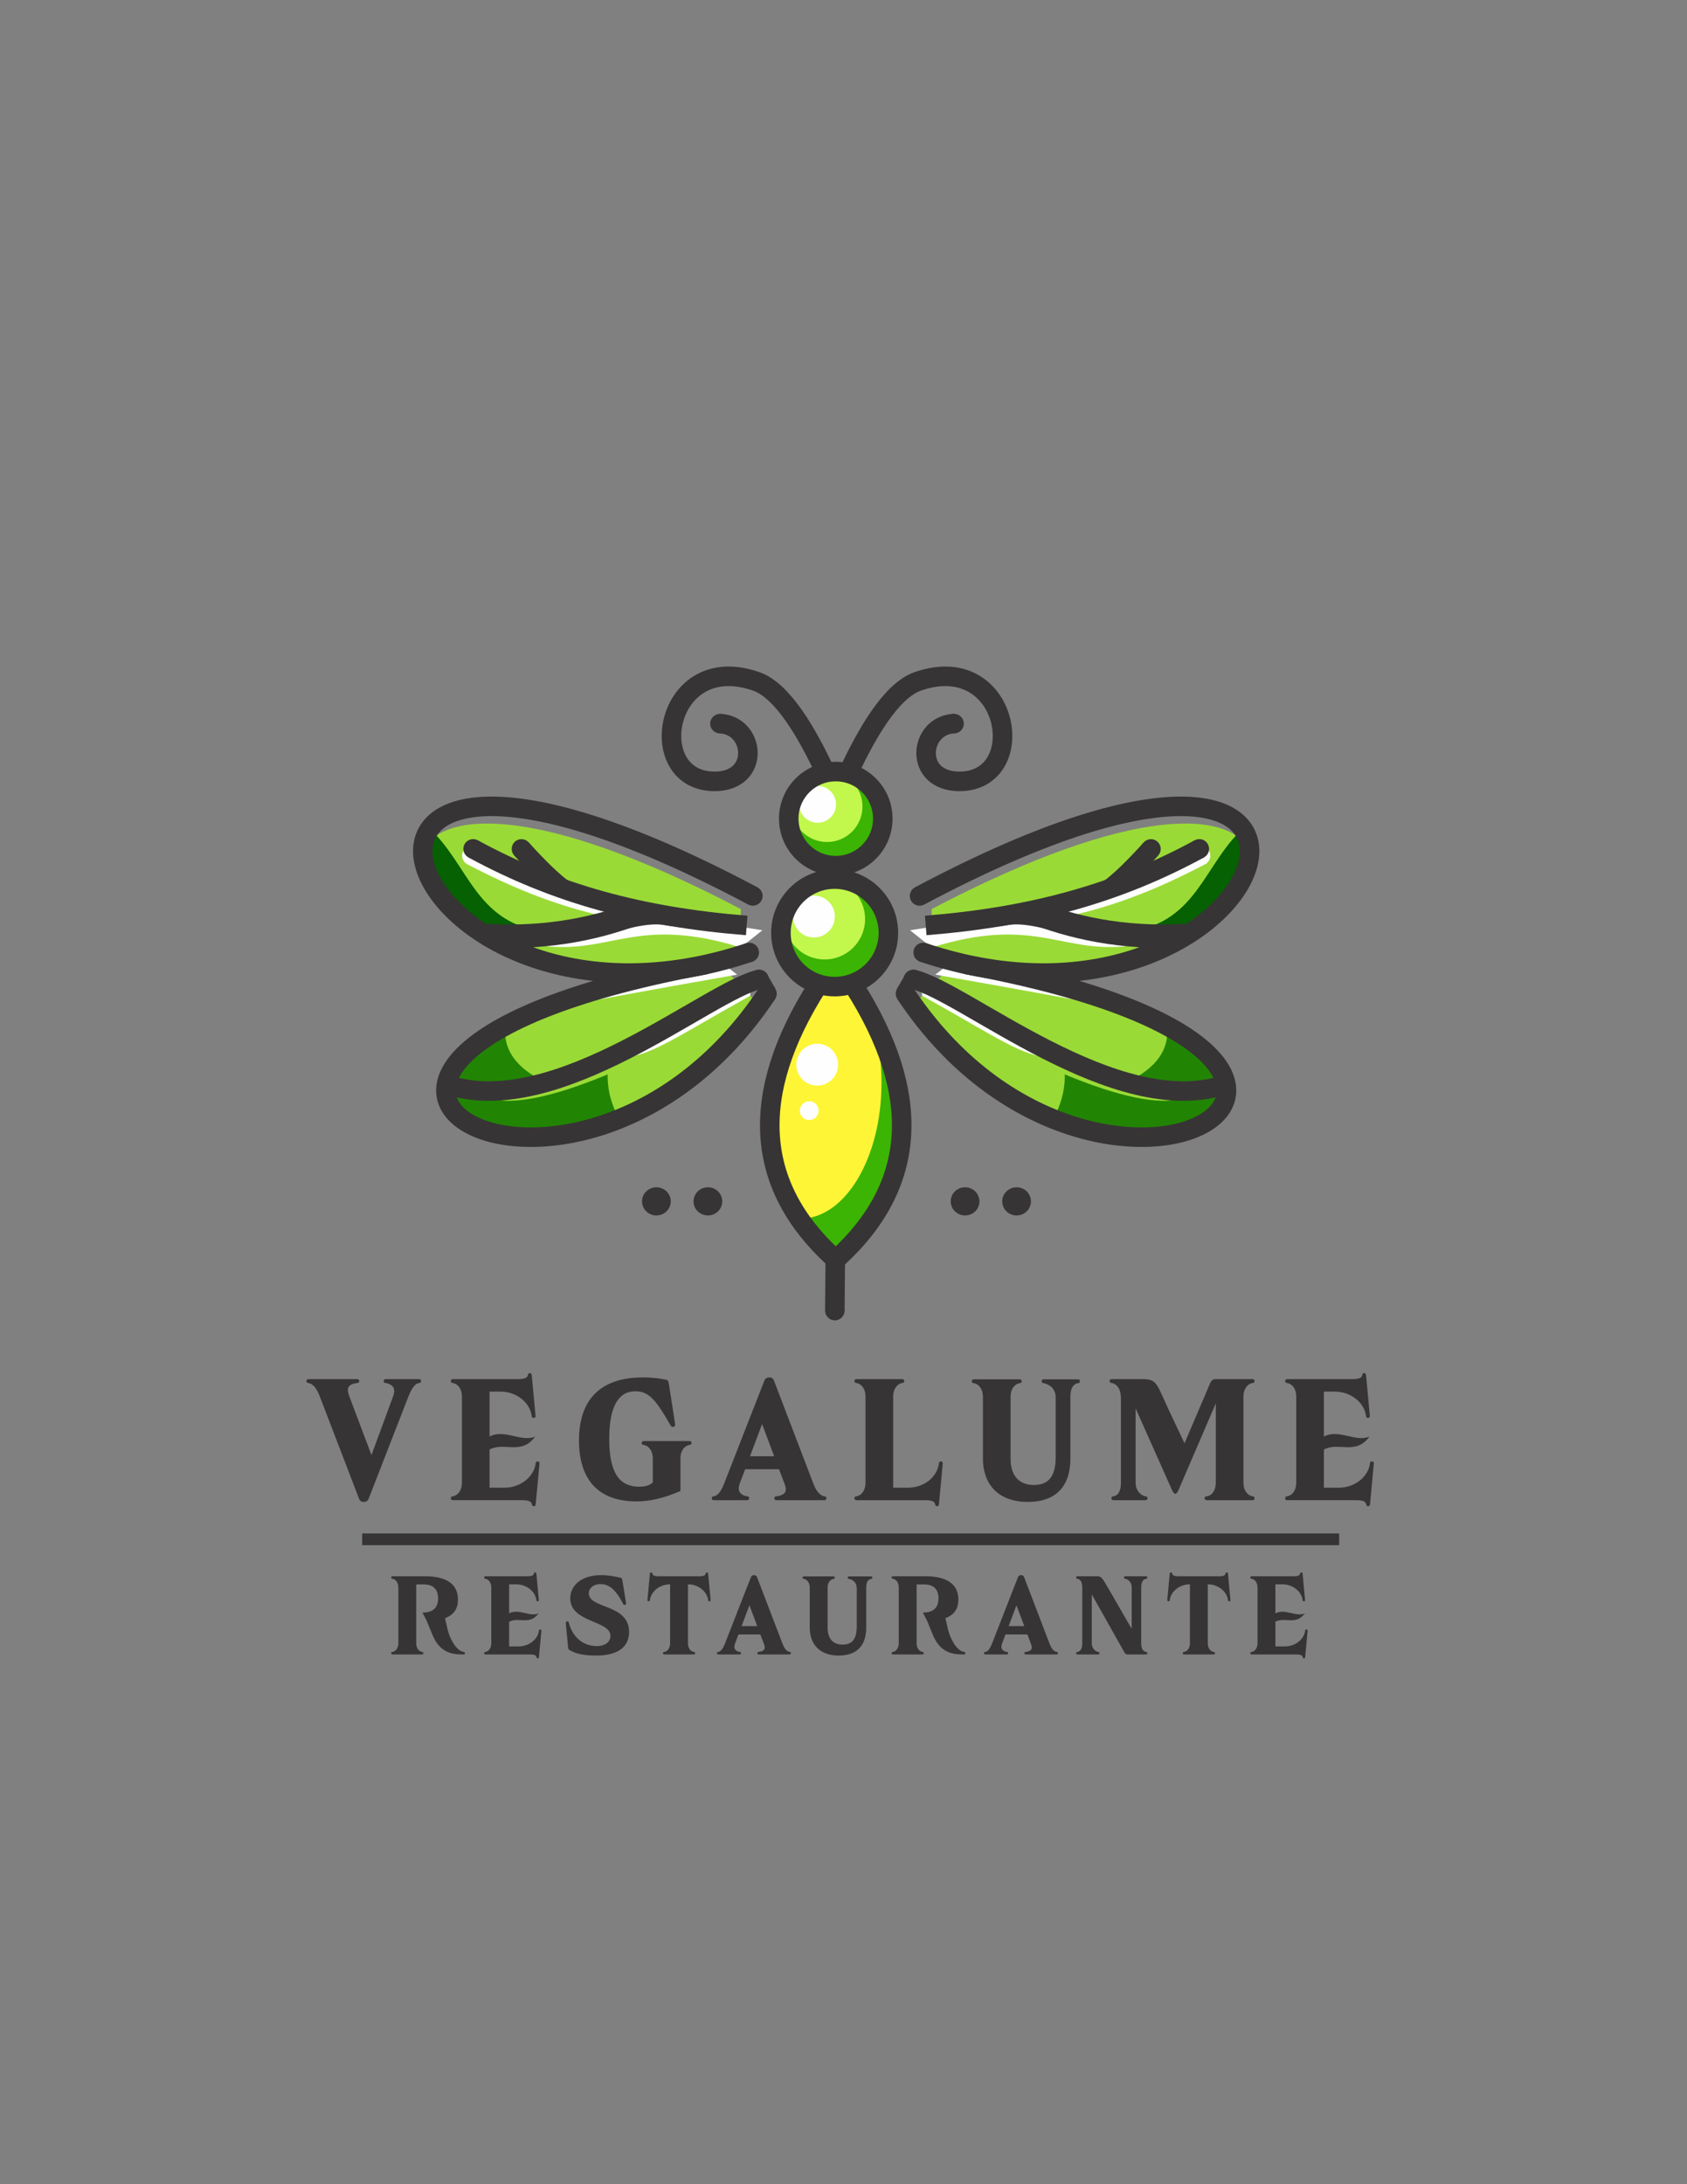 <?xml version="1.0" encoding="UTF-8"?>
<!DOCTYPE svg PUBLIC "-//W3C//DTD SVG 1.1//EN" "http://www.w3.org/Graphics/SVG/1.1/DTD/svg11.dtd">
<!-- Creator: CorelDRAW (Evaluation Version) -->
<svg xmlns="http://www.w3.org/2000/svg" xml:space="preserve" width="215.9mm" height="279.4mm" version="1.1" style="shape-rendering:geometricPrecision; text-rendering:geometricPrecision; image-rendering:optimizeQuality; fill-rule:evenodd; clip-rule:evenodd"
viewBox="0 0 21590 27940"
 xmlns:xlink="http://www.w3.org/1999/xlink"
 xmlns:xodm="http://www.corel.com/coreldraw/odm/2003">
 <rect x="0" y="0" width="21590" height="27940" fill="#808080" stroke="none"/>
 <defs>
  <style type="text/css">
   <![CDATA[
    .str5 {stroke:#373435;stroke-width:100;stroke-miterlimit:22.926}
    .str4 {stroke:#373435;stroke-width:300;stroke-miterlimit:22.926}
    .str6 {stroke:#373435;stroke-width:150;stroke-miterlimit:22.926}
    .str0 {stroke:#373435;stroke-width:250;stroke-miterlimit:22.926}
    .str3 {stroke:#FEFEFE;stroke-width:20;stroke-miterlimit:22.926}
    .str1 {stroke:#3BB403;stroke-width:20;stroke-miterlimit:22.926}
    .str2 {stroke:#C2F74C;stroke-width:20;stroke-miterlimit:22.926}
    .fil2 {fill:none}
    .fil4 {fill:#FEFEFE}
    .fil6 {fill:#FEFEFE}
    .fil3 {fill:#373435}
    .fil9 {fill:#056102}
    .fil7 {fill:#218503}
    .fil0 {fill:#3BB403}
    .fil8 {fill:#9ADA36}
    .fil5 {fill:#C2F74C}
    .fil1 {fill:#FEF536}
    .fil10 {fill:#373435;fill-rule:nonzero}
   ]]>
  </style>
 </defs>
 <g id="Layer_x0020_1">
  <g id="_1297315805136">
   <g>
    <g>
     <polygon class="fil0" points="9874.97,13569.75 11517.63,13569.75 11517.63,15141.48 11506.17,15133.41 10898.74,15995.57 10460.47,15995.57 9910.84,15127.87 9874.97,15150.59 "/>
     <path class="fil1" d="M10988 12642.03c181.55,312.8 293.38,739.42 293.38,1209.79 0,959.43 -465.06,1737.2 -1038.75,1737.2 -21.11,0 -42.07,-1.07 -62.87,-3.15l-417.67 -987.77 325.39 -1378.53 383.87 -577.54 516.65 0z"/>
     <path class="fil2 str0" d="M10464.29 12611.24c-881.54,1386.72 -811.95,2547.44 208.77,3482.18"/>
     <path class="fil2 str0" d="M10926.98 12611.24c881.54,1386.72 811.95,2547.44 -208.77,3482.18"/>
     <circle class="fil3" cx="10684.14" cy="16765.04" r="124.85"/>
     <line class="fil2 str0" x1="10684.13" y1="16765.05" x2="10690.32" y2= "16037.74" />
     <circle class="fil4" cx="10458.85" cy="13619.05" r="267.59"/>
     <circle class="fil4" cx="10356.38" cy="14207.14" r="120.22"/>
     <circle class="fil0 str1" cx="10686.64" cy="10470.18" r="501.61"/>
     <circle class="fil5 str2" cx="10584.24" cy="10317.32" r="443.73"/>
     <circle class="fil6 str3" cx="10464.03" cy="10289.12" r="225.58"/>
     <circle class="fil2 str0" cx="10696" cy="10471.67" r="601.68"/>
     <circle class="fil0 str1" cx="10671.2" cy="11931.07" r="573.29"/>
     <circle class="fil5 str2" cx="10554.16" cy="11756.37" r="507.13"/>
     <circle class="fil6 str3" cx="10416.78" cy="11724.14" r="257.81"/>
     <circle class="fil2 str0" cx="10681.9" cy="11932.77" r="687.66"/>
     <path class="fil2 str0" d="M10869.22 9858.65c217.15,-460.17 530.51,-1021.77 876.44,-1142.52 1177.84,-411.16 1455.31,1270.11 540.3,1279.14 -604.46,5.97 -531.77,-730.32 -63.59,-739.62"/>
     <circle class="fil3" cx="12210.14" cy="9256.83" r="124.85"/>
     <path class="fil2 str0" d="M10554.39 9858.65c-217.15,-460.17 -530.51,-1021.77 -876.44,-1142.52 -1177.84,-411.16 -1455.31,1270.11 -540.3,1279.14 604.46,5.97 531.77,-730.32 63.59,-739.62"/>
     <circle class="fil3" cx="9213.48" cy="9256.83" r="124.85"/>
    </g>
    <g>
     <g>
      <polygon class="fil7" points="12338.79,12339.8 12961.33,12339.8 15235.2,13240.37 15674.82,13614.75 15674.82,14182.33 15302.69,14545.59 13892.19,14545.59 13044.06,14209.69 11801.4,13102.67 "/>
      <path class="fil8" d="M11690.52 12861.1l223.55 -248.58 1684.43 915.24c62.2,262.17 22.64,524.23 -118.69,786.19l-1277.85 -680.54 31.25 -22.62 -542.69 -749.69z"/>
      <path class="fil8" d="M12243.27 12291.09l2691.54 830.32c35.79,303.16 -136.41,544.48 -516.61,723.98l-2504.13 -1232.87 329.2 -321.43z"/>
      <path class="fil6" d="M12232.6 12264.35l1569.65 532.21c-735.61,-134.56 -1346.47,-244.3 -1832.59,-329.23l262.94 -202.98z"/>
      <path class="fil2 str0" d="M12358.72 12336.04c6668.81,1225.2 1697.21,4085.11 -770.78,375.37"/>
      <path class="fil6" d="M11793.78 12598.33l1651.74 925.58c-348.2,-1.1 -680.44,-249.52 -1643.23,-787.1l-8.51 -138.48z"/>
      <path class="fil8" d="M13511.8 13525.83l1611.75 528.63c-303.26,80.91 -802.2,-22.6 -1496.82,-310.54l-114.93 -218.09z"/>
      <path class="fil2 str0" d="M11675.85 12526.74c647.22,132.32 2603.51,1823.68 4013.66,1344.54"/>
      <circle class="fil3" cx="11587.93" cy="12711.42" r="124.85"/>
      <circle class="fil3" cx="11689.58" cy="12529.55" r="124.85"/>
      <circle class="fil3" cx="11689.58" cy="12529.55" r="124.85"/>
      <rect class="fil3" transform="matrix(0.867 0.498 -0.724 1.26 11589.9 12456.3)" width="89.86" height="151.35"/>
     </g>
     <g>
      <path class="fil8" d="M16005.35 10902.62l0 226.34 -313.26 507.41 -1489.21 780.56 31.13 59.4 -1542.46 0 -768.78 -238.06 0 -609.51c2618.5,-1372.99 3849.23,-1252.54 4082.58,-726.14z"/>
      <path class="fil9" d="M15925.31 11186.19l-21.76 -585.3c-495,461.98 -582.08,1178.77 -1422.92,1313.54l824.07 -28.28 620.61 -699.96z"/>
      <path class="fil6" d="M14300.34 11899.78l99.21 205.29c-830.46,80.64 -1176.33,-387.73 -2476.78,14.93l-276.07 -220.22 1409.39 -222.92 1244.25 222.92z"/>
      <path class="fil2 str0" d="M11769.95 11460.22c6569.02,-3492.19 4596.85,2260.92 30.56,718.52"/>
      <circle class="fil6" cx="15364.4" cy="10946.06" r="124.85"/>
      <path class="fil6" d="M13334.63 11634.93l1753.38 -640.67 320.54 68.61c-545.5,285.41 -1073.87,501.06 -1631.87,632.92l-442.05 -60.86z"/>
      <path class="fil2 str0" d="M11847.26 11838.22c1356.33,-108.04 2449.1,-407.58 3501.55,-979.73"/>
      <circle class="fil3" cx="15348.81" cy="10858.49" r="124.85"/>
      <circle class="fil3" cx="14730.03" cy="10859.17" r="124.85"/>
      <path class="fil2 str0" d="M14730.04 10859.17c-210.56,233.61 -385.27,402.98 -524.11,508.1"/>
      <path class="fil2 str4" d="M13181.63 11651.45c517.71,209.39 1187.03,362.56 1977.57,316.24"/>
      <circle class="fil3" cx="15149.32" cy="11944.17" r="124.85"/>
      <path class="fil2 str5" d="M12448.34 11845.72c156.37,-34.48 286.41,-34.39 437.49,-61.12 282.16,-49.92 655.93,100.3 1085.03,195.16"/>
      <circle class="fil3" cx="11768.26" cy="11460.81" r="124.85"/>
      <circle class="fil3" cx="11814.34" cy="12183.76" r="124.85"/>
     </g>
    </g>
    <g>
     <g>
      <polygon class="fil7" points="9064.73,12339.8 8442.19,12339.8 6168.32,13240.37 5728.7,13614.75 5728.7,14182.33 6100.83,14545.59 7511.33,14545.59 8359.46,14209.69 9602.12,13102.67 "/>
      <path class="fil8" d="M9713 12861.1l-223.55 -248.58 -1684.43 915.24c-62.2,262.17 -22.64,524.23 118.69,786.19l1277.85 -680.54 -31.25 -22.62 542.69 -749.69z"/>
      <path class="fil8" d="M9160.25 12291.09l-2691.54 830.32c-35.79,303.16 136.41,544.48 516.61,723.98l2504.13 -1232.87 -329.2 -321.43z"/>
      <path class="fil6" d="M9170.92 12264.35l-1569.65 532.21c735.61,-134.56 1346.47,-244.3 1832.59,-329.23l-262.94 -202.98z"/>
      <path class="fil2 str0" d="M9044.8 12336.04c-6668.81,1225.2 -1697.21,4085.11 770.78,375.37"/>
      <path class="fil6" d="M9609.74 12598.33l-1651.74 925.58c348.2,-1.1 680.44,-249.52 1643.23,-787.1l8.51 -138.48z"/>
      <path class="fil8" d="M7891.72 13525.83l-1611.75 528.63c303.26,80.91 802.2,-22.6 1496.82,-310.54l114.93 -218.09z"/>
      <path class="fil2 str0" d="M9727.67 12526.74c-647.22,132.32 -2603.51,1823.68 -4013.66,1344.54"/>
      <circle class="fil3" cx="9815.58" cy="12711.42" r="124.85"/>
      <circle class="fil3" cx="9713.94" cy="12529.55" r="124.85"/>
      <circle class="fil3" cx="9713.94" cy="12529.55" r="124.85"/>
      <rect class="fil3" transform="matrix(-0.867 0.498 0.724 1.26 9813.62 12456.3)" width="89.86" height="151.35"/>
     </g>
     <g>
      <path class="fil8" d="M5398.17 10902.62l0 226.34 313.26 507.41 1489.21 780.56 -31.13 59.4 1542.46 0 768.78 -238.06 0 -609.51c-2618.5,-1372.99 -3849.23,-1252.54 -4082.58,-726.14z"/>
      <path class="fil9" d="M5478.21 11186.19l21.76 -585.3c495,461.98 582.08,1178.77 1422.92,1313.54l-824.07 -28.28 -620.61 -699.96z"/>
      <path class="fil6" d="M7103.18 11899.78l-99.21 205.29c830.46,80.64 1176.33,-387.73 2476.78,14.93l276.07 -220.22 -1409.39 -222.92 -1244.25 222.92z"/>
      <path class="fil2 str0" d="M9633.57 11460.22c-6569.02,-3492.19 -4596.85,2260.92 -30.56,718.52"/>
      <circle class="fil6" cx="6039.11" cy="10946.06" r="124.85"/>
      <path class="fil6" d="M8068.89 11634.93l-1753.38 -640.67 -320.54 68.61c545.5,285.41 1073.87,501.06 1631.87,632.92l442.05 -60.86z"/>
      <path class="fil2 str0" d="M9556.26 11838.22c-1356.33,-108.04 -2449.1,-407.58 -3501.55,-979.73"/>
      <circle class="fil3" cx="6054.72" cy="10858.49" r="124.85"/>
      <circle class="fil3" cx="6673.48" cy="10859.17" r="124.85"/>
      <path class="fil2 str0" d="M6673.48 10859.17c210.56,233.61 385.27,402.98 524.11,508.1"/>
      <path class="fil2 str4" d="M8221.89 11651.45c-517.71,209.39 -1187.03,362.56 -1977.57,316.24"/>
      <circle class="fil3" cx="6254.2" cy="11944.17" r="124.85"/>
      <path class="fil2 str5" d="M8955.18 11845.72c-156.37,-34.48 -286.41,-34.39 -437.49,-61.12 -282.16,-49.92 -655.93,100.3 -1085.03,195.16"/>
      <circle class="fil3" cx="9635.25" cy="11460.81" r="124.85"/>
      <circle class="fil3" cx="9589.17" cy="12183.76" r="124.85"/>
     </g>
    </g>
   </g>
   <ellipse class="fil3" cx="12350.97" cy="15367.75" rx="183.83" ry="180.22"/>
   <ellipse class="fil3" cx="13010.04" cy="15367.75" rx="183.83" ry="180.22"/>
   <ellipse class="fil3" cx="8400.43" cy="15367.75" rx="183.83" ry="180.22"/>
   <ellipse class="fil3" cx="9059.5" cy="15367.75" rx="183.83" ry="180.22"/>
  </g>
  <path class="fil10" d="M4654.3 19212.25c30.96,0 53.08,-13.27 64.14,-42.03l508.72 -1307.18c44.23,-110.59 86.26,-165.88 139.34,-172.52 17.7,-2.21 22.12,-8.84 22.12,-24.33 0,-15.48 -8.85,-24.33 -24.33,-24.33l-429.09 0c-15.48,0 -24.33,8.85 -24.33,24.33 0,15.49 4.42,22.12 22.12,24.33 117.22,22.12 128.28,90.69 97.32,172.52l-276.48 749.81 -283.11 -749.81c-42.03,-110.59 -15.48,-157.03 103.95,-172.52 17.7,-2.21 22.12,-8.84 22.12,-24.33 0,-15.48 -8.85,-24.33 -24.33,-24.33l-625.94 0c-15.48,0 -24.33,8.85 -24.33,24.33 0,15.49 4.42,22.12 22.12,24.33 75.2,13.27 117.22,90.69 148.19,172.52l502.08 1307.18c11.06,28.76 28.75,42.03 59.72,42.03z"/>
  <path id="_1" class="fil10" d="M6831.65 19267.54c15.48,0 22.12,-11.06 24.33,-26.54l48.66 -521.99c2.21,-15.48 -8.85,-24.33 -24.33,-24.33 -15.49,0 -22.12,4.43 -24.33,22.12 -22.12,179.16 -201.28,314.08 -400.34,314.08l-190.22 0 0 -488.81c190.22,-101.74 406.98,77.41 583.92,-165.89 -176.94,77.42 -393.7,-101.74 -583.92,0l0 -575.07 139.35 0c199.06,0 378.22,134.92 400.34,314.08 2.21,17.69 8.84,22.12 24.33,22.12 15.48,0 26.54,-8.85 24.33,-24.33l-48.66 -521.99c-2.22,-15.48 -8.85,-26.54 -24.33,-26.54 -15.49,0 -19.91,6.64 -24.33,24.33 -8.85,39.81 -44.24,53.08 -137.14,53.08l-825 0c-15.48,0 -24.33,8.85 -24.33,24.33 0,15.49 4.42,22.12 22.12,24.33 75.2,13.27 119.43,84.05 119.43,172.52l0 1105.91c0,88.47 -44.23,159.25 -119.43,172.52 -17.7,2.21 -22.12,8.85 -22.12,24.33 0,15.48 8.85,24.33 24.33,24.33l875.87 0c92.9,0 128.29,13.27 137.14,53.08 4.42,17.7 8.84,24.33 24.33,24.33z"/>
  <path id="_2" class="fil10" d="M8141.96 19205.61c176.95,0 342.83,-37.6 566.23,-132.71l0 -418.03c0,-88.47 44.23,-159.25 119.43,-172.52 17.7,-2.21 22.12,-8.85 22.12,-24.33 0,-15.48 -8.85,-24.33 -24.33,-24.33l-588.34 0c-15.48,0 -24.33,8.85 -24.33,24.33 0,15.48 4.42,22.12 22.12,24.33 75.2,13.27 119.44,84.05 119.44,172.52l0 309.66c-37.6,33.17 -86.26,53.08 -172.52,53.08 -247.73,0 -384.86,-163.68 -384.86,-612.67 0,-424.67 123.86,-608.25 336.2,-608.25 174.73,0 269.84,123.86 448.99,437.94 17.7,30.96 64.15,24.33 57.51,-19.91l-79.63 -513.14c-6.63,-39.81 -15.48,-46.45 -30.96,-50.87 -68.57,-15.48 -170.31,-30.97 -298.6,-30.97 -533.04,0 -820.58,269.85 -820.58,807.32 0,524.19 272.06,778.55 732.11,778.55z"/>
  <path id="_3" class="fil10" d="M9133.78 19190.13l429.09 0c15.48,0 24.33,-8.85 24.33,-24.33 0,-15.48 -4.42,-22.12 -22.12,-24.33 -117.22,-22.12 -126.07,-90.68 -95.11,-172.52l66.36 -174.73 433.51 0 66.36 174.73c30.96,81.84 46.45,152.61 -103.96,172.52 -17.69,2.21 -22.12,8.85 -22.12,24.33 0,15.48 8.85,24.33 24.33,24.33l617.1 0c15.48,0 24.33,-8.85 24.33,-24.33 0,-15.48 -4.42,-22.12 -22.12,-24.33 -75.2,-13.27 -117.22,-90.68 -148.19,-172.52l-499.87 -1307.18c-11.06,-28.75 -28.75,-42.03 -59.72,-42.03 -30.96,0 -53.08,13.28 -64.14,42.03l-510.93 1307.18c-42.02,110.59 -86.26,165.88 -139.34,172.52 -17.7,2.21 -22.12,8.85 -22.12,24.33 0,15.48 8.85,24.33 24.33,24.33zm464.48 -561.8l154.83 -411.4 154.82 411.4 -309.65 0z"/>
  <path id="_4" class="fil10" d="M11992.36 19267.54c15.49,0 22.12,-11.06 24.33,-26.54l48.66 -521.99c2.21,-15.48 -8.84,-24.33 -24.33,-24.33 -15.48,0 -22.11,4.43 -24.33,22.12 -22.11,179.16 -190.21,314.08 -400.33,314.08l-185.8 0 0 -1167.84c0,-88.47 44.24,-159.25 119.44,-172.52 17.7,-2.21 22.12,-8.84 22.12,-24.33 0,-15.48 -8.85,-24.33 -24.33,-24.33l-588.34 0c-15.48,0 -24.33,8.85 -24.33,24.33 0,15.49 4.42,22.12 22.12,24.33 75.2,13.27 119.43,84.05 119.43,172.52l0 1105.91c0,88.47 -44.23,159.25 -119.43,172.52 -17.7,2.21 -22.12,8.85 -22.12,24.33 0,15.48 8.85,24.33 24.33,24.33l871.45 0c92.9,0 128.29,13.27 137.13,53.08 4.43,17.7 8.85,24.33 24.33,24.33z"/>
  <path id="_5" class="fil10" d="M13154.49 19212.25c353.89,0 544.1,-194.64 544.1,-552.95l0 -794.04c0,-88.48 24.33,-159.25 99.53,-172.53 17.7,-2.21 22.12,-8.84 22.12,-24.33 0,-15.48 -8.85,-24.33 -24.33,-24.33l-440.15 0c-15.48,0 -24.33,8.85 -24.33,24.33 0,15.49 4.42,22.12 22.12,24.33 75.2,13.28 157.04,68.57 157.04,185.8l0 760.86c0,249.93 -95.11,356.1 -278.69,356.1 -214.55,0 -298.6,-145.98 -298.6,-336.19l0 -794.04c0,-88.48 44.24,-159.25 119.44,-172.53 17.7,-2.21 22.12,-8.84 22.12,-24.33 0,-15.48 -8.85,-24.33 -24.33,-24.33l-588.34 0c-15.48,0 -24.33,8.85 -24.33,24.33 0,15.49 4.42,22.12 22.12,24.33 75.2,13.28 119.43,84.05 119.43,172.53l0 794.04c0,309.65 179.16,552.95 575.08,552.95z"/>
  <path id="_6" class="fil10" d="M14248.05 19190.13l413.6 0c15.49,0 24.33,-8.85 24.33,-24.33 0,-15.48 -4.42,-22.12 -22.11,-24.33 -75.21,-13.27 -130.5,-84.05 -130.5,-172.52l0 -953.29 466.69 1046.19c28.76,61.93 55.3,61.93 81.84,0l477.75 -1110.33 0 1017.43c0,88.47 -44.24,163.67 -119.44,172.52 -17.69,2.21 -24.33,8.85 -24.33,24.33 0,15.48 11.06,24.33 26.54,24.33l588.34 0c15.49,0 24.33,-8.85 24.33,-24.33 0,-15.48 -4.42,-22.12 -22.11,-24.33 -75.2,-13.27 -119.44,-84.05 -119.44,-172.52l0 -1105.91c0,-88.47 44.24,-159.25 119.44,-172.52 17.69,-2.21 22.11,-8.84 22.11,-24.33 0,-15.48 -8.84,-24.33 -24.33,-24.33l-479.96 0c-48.66,0 -61.93,48.66 -81.83,95.11l-309.66 725.47 -190.21 -402.54c-163.68,-345.05 -154.83,-411.4 -325.14,-418.04l-418.03 0c-15.48,0 -24.33,8.85 -24.33,24.33 0,15.49 4.42,22.12 22.12,24.33 75.2,13.27 119.43,84.05 119.43,172.52l2.22 -8.84 0 1114.75c0,88.47 -24.33,159.25 -99.54,172.52 -17.69,2.21 -22.11,8.85 -22.11,24.33 0,15.48 8.84,24.33 24.33,24.33z"/>
  <path id="_7" class="fil10" d="M17509.18 19267.54c15.48,0 22.12,-11.06 24.33,-26.54l48.66 -521.99c2.21,-15.48 -8.85,-24.33 -24.33,-24.33 -15.49,0 -22.12,4.43 -24.33,22.12 -22.12,179.16 -201.28,314.08 -400.34,314.08l-190.22 0 0 -488.81c190.22,-101.74 406.98,77.41 583.92,-165.89 -176.94,77.42 -393.7,-101.74 -583.92,0l0 -575.07 139.35 0c199.06,0 378.22,134.92 400.34,314.08 2.21,17.69 8.84,22.12 24.33,22.12 15.48,0 26.54,-8.85 24.33,-24.33l-48.66 -521.99c-2.22,-15.48 -8.85,-26.54 -24.33,-26.54 -15.49,0 -19.91,6.64 -24.33,24.33 -8.85,39.81 -44.24,53.08 -137.14,53.08l-825 0c-15.48,0 -24.33,8.85 -24.33,24.33 0,15.49 4.42,22.12 22.12,24.33 75.2,13.27 119.43,84.05 119.43,172.52l0 1105.91c0,88.47 -44.23,159.25 -119.43,172.52 -17.7,2.21 -22.12,8.85 -22.12,24.33 0,15.48 8.85,24.33 24.33,24.33l875.87 0c92.9,0 128.29,13.27 137.14,53.08 4.42,17.7 8.84,24.33 24.33,24.33z"/>
  <path class="fil10" d="M5022.3 21163.59l380.03 0c10,0 15.72,-5.71 15.72,-15.72 0,-10 -2.86,-14.28 -14.29,-15.71 -48.57,-8.57 -77.15,-54.29 -77.15,-111.44l0 -752.92 97.15 0c120.01,0 182.88,61.44 182.88,178.59 0,127.15 -74.3,181.44 -200.02,181.44l52.86 102.87 78.58 190.01c100.01,240.02 280.02,242.88 397.18,242.88 10,0 14.28,-4.29 14.28,-14.29l0 -2.85c0,-8.58 -4.28,-14.29 -14.28,-15.72 -104.3,-11.43 -185.73,-194.3 -205.74,-282.88l-34.28 -148.58c115.72,-42.86 165.72,-122.87 165.72,-238.6 0,-194.3 -144.29,-297.16 -420.03,-297.16l-418.61 0c-10,0 -15.71,5.71 -15.71,15.71 0,10 2.85,14.29 14.28,15.72 48.58,8.57 77.15,54.29 77.15,111.44l0 714.34c0,57.15 -28.57,102.87 -77.15,111.44 -11.43,1.43 -14.28,5.71 -14.28,15.71 0,10.01 5.71,15.72 15.71,15.72z"/>
  <path id="_1_0" class="fil10" d="M6881.63 21213.59c10,0 14.29,-7.14 15.71,-17.14l31.43 -337.17c1.43,-10 -5.71,-15.72 -15.71,-15.72 -10,0 -14.29,2.86 -15.72,14.29 -14.28,115.72 -130.01,202.87 -258.59,202.87l-122.87 0 0 -315.74c122.87,-65.72 262.88,50.01 377.18,-107.15 -114.3,50.01 -254.31,-65.72 -377.18,0l0 -371.46 90.01 0c128.58,0 244.31,87.15 258.59,202.88 1.43,11.43 5.72,14.28 15.72,14.28 10,0 17.14,-5.71 15.72,-15.71l-31.44 -337.17c-1.42,-10 -5.71,-17.15 -15.71,-17.15 -10,0 -12.86,4.29 -15.72,15.72 -5.71,25.71 -28.57,34.29 -88.58,34.29l-532.9 0c-10,0 -15.71,5.71 -15.71,15.71 0,10 2.85,14.29 14.28,15.72 48.58,8.57 77.15,54.29 77.15,111.44l0 714.34c0,57.15 -28.57,102.87 -77.15,111.44 -11.43,1.43 -14.28,5.71 -14.28,15.71 0,10.01 5.71,15.72 15.71,15.72l565.76 0c60.01,0 82.87,8.57 88.58,34.29 2.86,11.43 5.72,15.71 15.72,15.71z"/>
  <path id="_2_1" class="fil10" d="M7629.43 21177.88c262.88,0 421.46,-98.58 421.46,-302.89 0,-360.03 -515.75,-292.88 -515.75,-494.32 0,-67.15 62.86,-117.15 148.58,-117.15 92.87,0 184.3,44.28 291.45,254.3 10,20 41.44,15.72 37.15,-12.86l-47.15 -288.59c-4.28,-25.72 -10,-30 -20,-32.86 -44.29,-10 -138.58,-34.29 -252.88,-34.29 -265.73,0 -394.32,144.3 -394.32,295.74 0,314.31 514.33,281.45 514.33,480.04 0,84.29 -75.72,131.44 -172.87,131.44 -182.87,0 -314.31,-120.01 -361.46,-304.31 -5.71,-21.43 -40,-15.72 -37.14,12.86l30 310.02c2.86,25.72 11.43,27.15 20,32.86 62.86,41.43 168.59,70.01 338.6,70.01z"/>
  <path id="_3_2" class="fil10" d="M8500.1 21163.59l380.03 0c10,0 15.72,-5.71 15.72,-15.72 0,-10 -2.86,-14.28 -14.29,-15.71 -48.58,-8.57 -77.15,-54.29 -77.15,-111.44l0 -754.35c128.58,0 244.31,87.15 258.59,202.88 1.43,11.43 5.72,14.28 15.72,14.28 10,0 17.14,-5.71 15.71,-15.71l-31.43 -337.17c-1.43,-10 -5.71,-17.15 -15.71,-17.15 -10,0 -12.86,4.29 -15.72,15.72 -5.71,25.71 -28.57,34.29 -88.58,34.29l-505.75 0c-60.01,0 -82.87,-8.58 -88.58,-34.29 -2.86,-11.43 -5.72,-15.72 -15.72,-15.72 -10,0 -14.28,7.15 -15.71,17.15l-31.43 337.17c-1.43,10 5.71,15.71 15.71,15.71 10,0 14.29,-2.85 15.72,-14.28 14.28,-112.87 127.15,-202.88 258.59,-202.88l0 754.35c0,57.15 -28.57,102.87 -77.15,111.44 -11.43,1.43 -14.29,5.71 -14.29,15.71 0,10.01 5.72,15.72 15.72,15.72z"/>
  <path id="_4_3" class="fil10" d="M9190.75 21163.59l277.16 0c10.01,0 15.72,-5.71 15.72,-15.72 0,-10 -2.86,-14.28 -14.29,-15.71 -75.72,-14.29 -81.43,-58.58 -61.43,-111.44l42.86 -112.87 280.02 0 42.86 112.87c20.01,52.86 30.01,98.58 -67.14,111.44 -11.43,1.43 -14.29,5.71 -14.29,15.71 0,10.01 5.71,15.72 15.71,15.72l398.61 0c10,0 15.71,-5.71 15.71,-15.72 0,-10 -2.85,-14.28 -14.28,-15.71 -48.58,-8.57 -75.72,-58.58 -95.72,-111.44l-322.89 -844.35c-7.14,-18.58 -18.57,-27.15 -38.57,-27.15 -20,0 -34.29,8.57 -41.43,27.15l-330.03 844.35c-27.15,71.44 -55.72,107.15 -90.01,111.44 -11.43,1.43 -14.29,5.71 -14.29,15.71 0,10.01 5.72,15.72 15.72,15.72zm300.02 -362.89l100.01 -265.73 100.01 265.73 -200.02 0z"/>
  <path id="_5_4" class="fil10" d="M10734.33 21177.88c228.59,0 351.46,-125.73 351.46,-357.18l0 -512.9c0,-57.14 15.71,-102.86 64.29,-111.43 11.43,-1.43 14.28,-5.72 14.28,-15.72 0,-10 -5.71,-15.71 -15.71,-15.71l-284.31 0c-10,0 -15.72,5.71 -15.72,15.71 0,10 2.86,14.29 14.29,15.72 48.58,8.57 101.44,44.29 101.44,120.01l0 491.47c0,161.44 -61.44,230.02 -180.02,230.02 -138.58,0 -192.87,-94.3 -192.87,-217.17l0 -512.9c0,-57.14 28.57,-102.86 77.15,-111.43 11.43,-1.43 14.29,-5.72 14.29,-15.72 0,-10 -5.72,-15.71 -15.72,-15.71l-380.03 0c-10,0 -15.72,5.71 -15.72,15.71 0,10 2.86,14.29 14.29,15.72 48.58,8.57 77.15,54.29 77.15,111.43l0 512.9c0,200.02 115.72,357.18 371.46,357.18z"/>
  <path id="_6_5" class="fil10" d="M11426.41 21163.59l380.03 0c10,0 15.72,-5.71 15.72,-15.72 0,-10 -2.86,-14.28 -14.29,-15.71 -48.57,-8.57 -77.15,-54.29 -77.15,-111.44l0 -752.92 97.15 0c120.01,0 182.88,61.44 182.88,178.59 0,127.15 -74.3,181.44 -200.02,181.44l52.86 102.87 78.58 190.01c100.01,240.02 280.02,242.88 397.18,242.88 10,0 14.28,-4.29 14.28,-14.29l0 -2.85c0,-8.58 -4.28,-14.29 -14.28,-15.72 -104.3,-11.43 -185.73,-194.3 -205.74,-282.88l-34.28 -148.58c115.72,-42.86 165.72,-122.87 165.72,-238.6 0,-194.3 -144.29,-297.16 -420.03,-297.16l-418.61 0c-10,0 -15.71,5.71 -15.71,15.71 0,10 2.85,14.29 14.28,15.72 48.58,8.57 77.15,54.29 77.15,111.44l0 714.34c0,57.15 -28.57,102.87 -77.15,111.44 -11.43,1.43 -14.28,5.71 -14.28,15.71 0,10.01 5.71,15.72 15.71,15.72z"/>
  <path id="_7_6" class="fil10" d="M12608.54 21163.59l277.16 0c10.01,0 15.72,-5.71 15.72,-15.72 0,-10 -2.86,-14.28 -14.29,-15.71 -75.72,-14.29 -81.43,-58.58 -61.43,-111.44l42.86 -112.87 280.02 0 42.86 112.87c20.01,52.86 30.01,98.58 -67.14,111.44 -11.43,1.43 -14.29,5.71 -14.29,15.71 0,10.01 5.71,15.72 15.71,15.72l398.61 0c10,0 15.71,-5.71 15.71,-15.72 0,-10 -2.85,-14.28 -14.28,-15.71 -48.58,-8.57 -75.72,-58.58 -95.72,-111.44l-322.89 -844.35c-7.14,-18.58 -18.57,-27.15 -38.57,-27.15 -20,0 -34.29,8.57 -41.43,27.15l-330.03 844.35c-27.15,71.44 -55.72,107.15 -90.01,111.44 -11.43,1.43 -14.29,5.71 -14.29,15.71 0,10.01 5.72,15.72 15.72,15.72zm300.02 -362.89l100.01 -265.73 100.01 265.73 -200.02 0z"/>
  <path id="_8" class="fil10" d="M13787.8 21163.59l267.17 0c10,0 15.71,-5.71 15.71,-15.72 0,-10 -2.85,-14.28 -14.28,-15.71 -48.58,-8.57 -84.3,-54.29 -84.3,-111.44l0 -625.77 420.04 745.78c8.57,14.29 21.43,22.86 38.57,22.86l237.17 0c10,0 15.71,-5.71 15.71,-15.72 0,-10 -2.86,-14.28 -14.29,-15.71 -48.57,-8.57 -64.29,-54.29 -64.29,-111.44l0 -714.34c0,-57.15 15.72,-102.87 64.29,-111.44 11.43,-1.43 14.29,-5.72 14.29,-15.72 0,-10 -5.71,-15.71 -15.71,-15.71l-267.17 0c-10,0 -15.72,5.71 -15.72,15.71 0,10 2.86,14.29 14.29,15.72 48.58,8.57 84.29,54.29 84.29,111.44l0 530.04 -277.16 -480.04c-108.58,-187.16 -108.58,-192.87 -174.3,-192.87l-244.31 0c-10,0 -15.71,5.71 -15.71,15.71 0,10 2.85,14.29 14.28,15.72 48.58,8.57 64.29,54.29 64.29,111.44l0 714.34c0,57.15 -15.71,102.87 -64.29,111.44 -11.43,1.43 -14.28,5.71 -14.28,15.71 0,10.01 5.71,15.72 15.71,15.72z"/>
  <path id="_9" class="fil10" d="M15152.8 21163.59l380.03 0c10,0 15.72,-5.71 15.72,-15.72 0,-10 -2.86,-14.28 -14.29,-15.71 -48.58,-8.57 -77.15,-54.29 -77.15,-111.44l0 -754.35c128.58,0 244.31,87.15 258.59,202.88 1.43,11.43 5.72,14.28 15.72,14.28 10,0 17.14,-5.71 15.71,-15.71l-31.43 -337.17c-1.43,-10 -5.71,-17.15 -15.71,-17.15 -10,0 -12.86,4.29 -15.72,15.72 -5.71,25.71 -28.57,34.29 -88.58,34.29l-505.75 0c-60.01,0 -82.87,-8.58 -88.58,-34.29 -2.86,-11.43 -5.72,-15.72 -15.72,-15.72 -10,0 -14.28,7.15 -15.71,17.15l-31.43 337.17c-1.43,10 5.71,15.71 15.71,15.71 10,0 14.29,-2.85 15.72,-14.28 14.28,-112.87 127.15,-202.88 258.59,-202.88l0 754.35c0,57.15 -28.57,102.87 -77.15,111.44 -11.43,1.43 -14.29,5.71 -14.29,15.71 0,10.01 5.72,15.72 15.72,15.72z"/>
  <path id="_10" class="fil10" d="M16687.81 21213.59c10,0 14.29,-7.14 15.71,-17.14l31.43 -337.17c1.43,-10 -5.71,-15.72 -15.71,-15.72 -10,0 -14.29,2.86 -15.72,14.29 -14.28,115.72 -130.01,202.87 -258.59,202.87l-122.87 0 0 -315.74c122.87,-65.72 262.88,50.01 377.18,-107.15 -114.3,50.01 -254.31,-65.72 -377.18,0l0 -371.46 90.01 0c128.58,0 244.31,87.15 258.59,202.88 1.43,11.43 5.72,14.28 15.72,14.28 10,0 17.14,-5.71 15.72,-15.71l-31.44 -337.17c-1.42,-10 -5.71,-17.15 -15.71,-17.15 -10,0 -12.86,4.29 -15.72,15.72 -5.71,25.71 -28.57,34.29 -88.58,34.29l-532.9 0c-10,0 -15.71,5.71 -15.71,15.71 0,10 2.85,14.29 14.28,15.72 48.58,8.57 77.15,54.29 77.15,111.44l0 714.34c0,57.15 -28.57,102.87 -77.15,111.44 -11.43,1.43 -14.28,5.71 -14.28,15.71 0,10.01 5.71,15.72 15.71,15.72l565.76 0c60.01,0 82.87,8.57 88.58,34.29 2.86,11.43 5.72,15.71 15.72,15.71z"/>
  <line class="fil2 str6" x1="4634.82" y1="19690.63" x2="17138.27" y2= "19690.63" />
 </g>
</svg>
